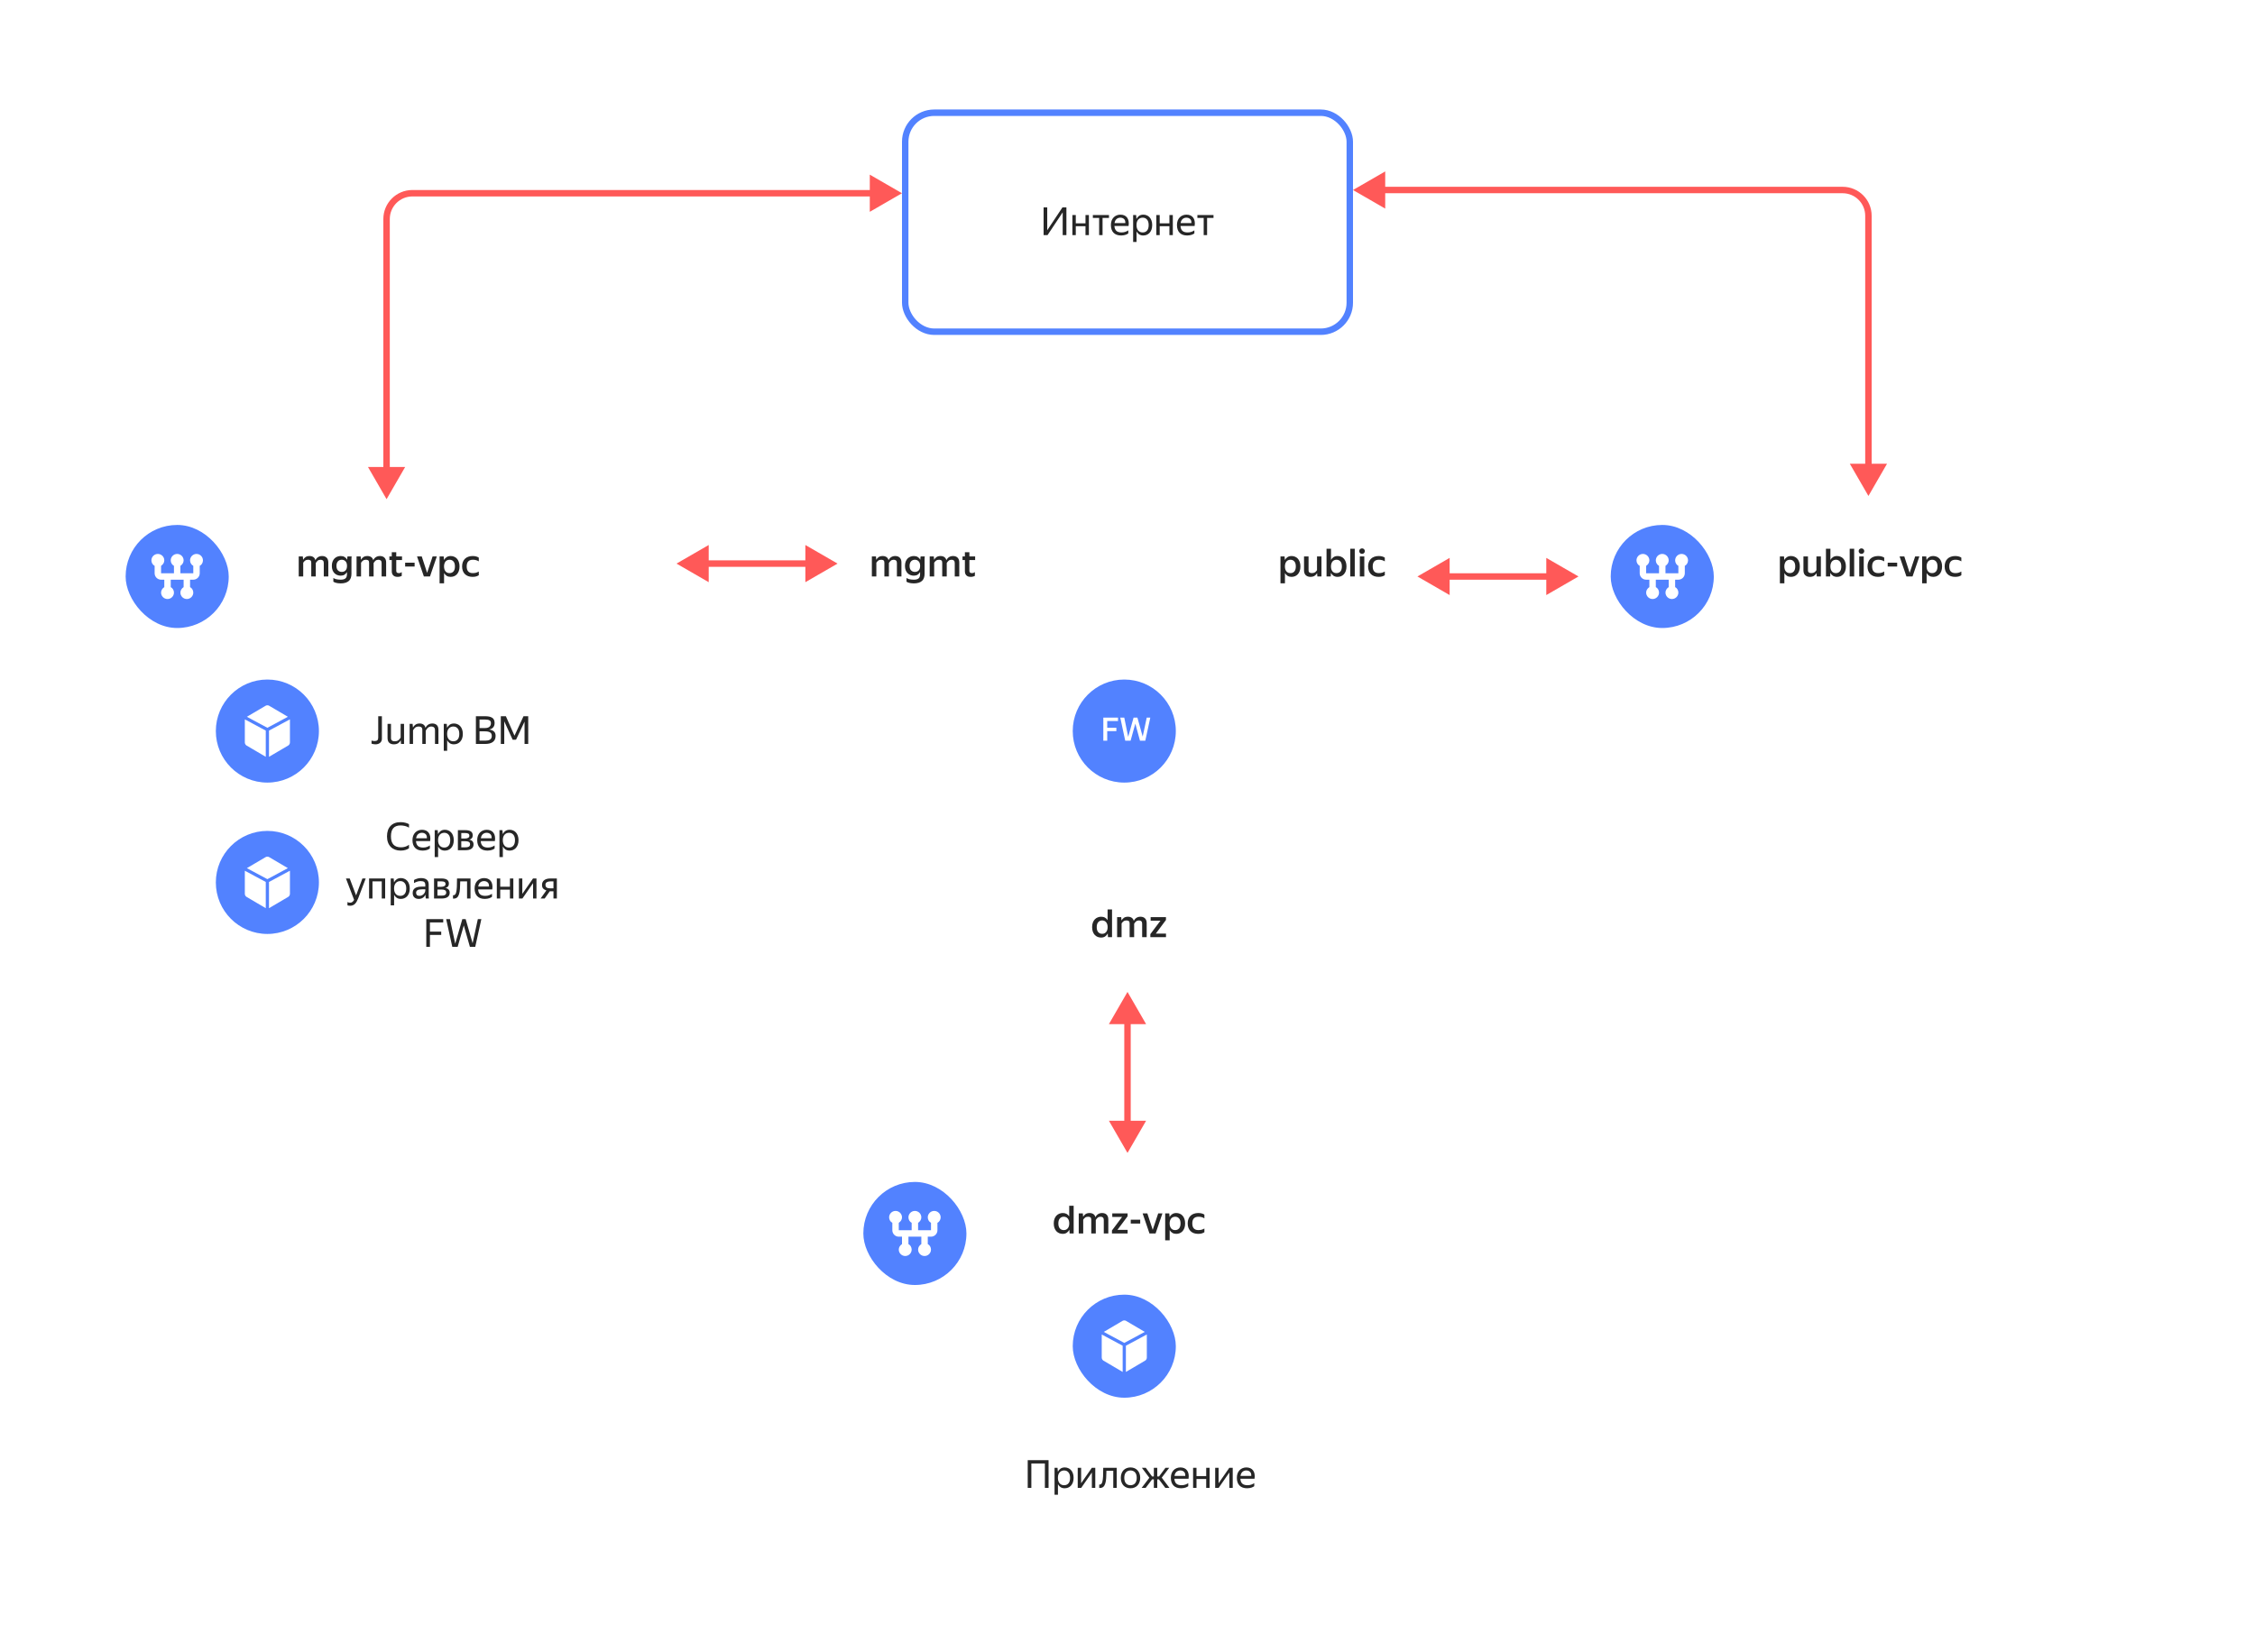 <svg width="700" height="513" viewBox="0 0 700 513" fill="none" xmlns="http://www.w3.org/2000/svg">
<g filter="url(#filter0_d_1_8)">
<rect x="30" y="154" width="180" height="154" rx="10" fill="white"/>
</g>
<path d="M94.125 179H92.733V172.772H94.005L94.101 173.792H94.125C94.293 173.464 94.537 173.192 94.857 172.976C95.185 172.76 95.601 172.652 96.105 172.652C96.561 172.652 96.949 172.76 97.269 172.976C97.589 173.192 97.805 173.52 97.917 173.96C98.093 173.56 98.357 173.244 98.709 173.012C99.061 172.772 99.489 172.652 99.993 172.652C100.273 172.652 100.529 172.692 100.761 172.772C101.001 172.852 101.205 172.976 101.373 173.144C101.541 173.304 101.673 173.508 101.769 173.756C101.865 174.004 101.913 174.296 101.913 174.632V179H100.509V174.824C100.509 174.464 100.421 174.204 100.245 174.044C100.069 173.884 99.829 173.804 99.525 173.804C99.157 173.804 98.853 173.904 98.613 174.104C98.381 174.304 98.185 174.544 98.025 174.824V179H96.621V174.728C96.621 174.368 96.533 174.124 96.357 173.996C96.181 173.868 95.945 173.804 95.649 173.804C95.265 173.804 94.957 173.892 94.725 174.068C94.493 174.236 94.293 174.456 94.125 174.728V179ZM109.097 178.196C109.097 178.652 109.033 179.06 108.905 179.42C108.785 179.788 108.589 180.1 108.317 180.356C108.045 180.612 107.693 180.808 107.261 180.944C106.837 181.08 106.321 181.148 105.713 181.148C105.393 181.148 105.113 181.128 104.873 181.088C104.633 181.056 104.425 181.012 104.249 180.956C104.073 180.908 103.921 180.852 103.793 180.788C103.673 180.732 103.569 180.676 103.481 180.62V179.468C103.601 179.54 103.729 179.608 103.865 179.672C104.009 179.736 104.169 179.792 104.345 179.84C104.529 179.888 104.733 179.924 104.957 179.948C105.181 179.98 105.437 179.996 105.725 179.996C106.413 179.996 106.913 179.868 107.225 179.612C107.545 179.356 107.705 178.9 107.705 178.244V177.62C107.513 177.964 107.257 178.24 106.937 178.448C106.617 178.648 106.221 178.748 105.749 178.748C105.389 178.748 105.041 178.684 104.705 178.556C104.377 178.428 104.085 178.24 103.829 177.992C103.581 177.736 103.381 177.42 103.229 177.044C103.085 176.66 103.013 176.216 103.013 175.712C103.013 175.2 103.085 174.756 103.229 174.38C103.381 173.996 103.581 173.676 103.829 173.42C104.085 173.164 104.381 172.972 104.717 172.844C105.053 172.716 105.405 172.652 105.773 172.652C106.253 172.652 106.657 172.756 106.985 172.964C107.313 173.164 107.577 173.444 107.777 173.804V173.768C107.777 173.624 107.785 173.452 107.801 173.252C107.825 173.044 107.849 172.884 107.873 172.772H109.157C109.141 172.884 109.125 173.044 109.109 173.252C109.101 173.46 109.097 173.632 109.097 173.768V178.196ZM106.097 177.584C106.569 177.584 106.957 177.432 107.261 177.128C107.565 176.816 107.717 176.344 107.717 175.712C107.717 175.072 107.561 174.596 107.249 174.284C106.945 173.964 106.557 173.804 106.085 173.804C105.853 173.804 105.637 173.844 105.437 173.924C105.237 174.004 105.061 174.124 104.909 174.284C104.765 174.444 104.649 174.644 104.561 174.884C104.481 175.116 104.441 175.392 104.441 175.712C104.441 176.336 104.597 176.804 104.909 177.116C105.221 177.428 105.617 177.584 106.097 177.584ZM112.078 179H110.686V172.772H111.958L112.054 173.792H112.078C112.246 173.464 112.49 173.192 112.81 172.976C113.138 172.76 113.554 172.652 114.058 172.652C114.514 172.652 114.902 172.76 115.222 172.976C115.542 173.192 115.758 173.52 115.87 173.96C116.046 173.56 116.31 173.244 116.662 173.012C117.014 172.772 117.442 172.652 117.946 172.652C118.226 172.652 118.482 172.692 118.714 172.772C118.954 172.852 119.158 172.976 119.326 173.144C119.494 173.304 119.626 173.508 119.722 173.756C119.818 174.004 119.866 174.296 119.866 174.632V179H118.462V174.824C118.462 174.464 118.374 174.204 118.198 174.044C118.022 173.884 117.782 173.804 117.478 173.804C117.11 173.804 116.806 173.904 116.566 174.104C116.334 174.304 116.138 174.544 115.978 174.824V179H114.574V174.728C114.574 174.368 114.486 174.124 114.31 173.996C114.134 173.868 113.898 173.804 113.602 173.804C113.218 173.804 112.91 173.892 112.678 174.068C112.446 174.236 112.246 174.456 112.078 174.728V179ZM124.71 178.808C124.566 178.896 124.386 178.968 124.17 179.024C123.954 179.088 123.706 179.12 123.426 179.12C123.09 179.12 122.806 179.076 122.574 178.988C122.35 178.892 122.166 178.764 122.022 178.604C121.878 178.444 121.774 178.26 121.71 178.052C121.646 177.836 121.614 177.608 121.614 177.368V173.9H120.87V172.772H121.614V171.464H123.006V172.772H124.794V173.9H123.006V177.212C123.006 177.468 123.066 177.656 123.186 177.776C123.314 177.896 123.522 177.956 123.81 177.956C124.002 177.956 124.17 177.928 124.314 177.872C124.458 177.816 124.59 177.74 124.71 177.644V178.808ZM125.765 174.728H128.705V175.916H125.765V174.728ZM133.475 179H131.579L129.455 172.772H130.919L132.587 177.872L134.291 172.772H135.599L133.475 179ZM139.888 179.12C139.416 179.12 139.008 179.016 138.664 178.808C138.328 178.592 138.056 178.304 137.848 177.944V181.124H136.456V172.772H137.728L137.824 173.876C138.032 173.5 138.308 173.204 138.652 172.988C138.996 172.764 139.416 172.652 139.912 172.652C140.28 172.652 140.628 172.72 140.956 172.856C141.292 172.984 141.584 173.184 141.832 173.456C142.08 173.72 142.276 174.056 142.42 174.464C142.572 174.864 142.648 175.336 142.648 175.88C142.648 176.432 142.572 176.912 142.42 177.32C142.276 177.72 142.076 178.056 141.82 178.328C141.572 178.592 141.28 178.792 140.944 178.928C140.608 179.056 140.256 179.12 139.888 179.12ZM139.552 177.956C140.048 177.956 140.448 177.788 140.752 177.452C141.064 177.108 141.22 176.584 141.22 175.88C141.22 175.184 141.064 174.664 140.752 174.32C140.448 173.976 140.052 173.804 139.564 173.804C139.316 173.804 139.088 173.848 138.88 173.936C138.672 174.016 138.488 174.144 138.328 174.32C138.176 174.496 138.056 174.716 137.968 174.98C137.88 175.236 137.836 175.536 137.836 175.88C137.836 176.232 137.88 176.54 137.968 176.804C138.056 177.06 138.176 177.276 138.328 177.452C138.48 177.62 138.66 177.748 138.868 177.836C139.084 177.916 139.312 177.956 139.552 177.956ZM146.695 179.12C146.191 179.12 145.739 179.048 145.339 178.904C144.939 178.752 144.599 178.54 144.319 178.268C144.039 177.988 143.823 177.648 143.671 177.248C143.519 176.848 143.443 176.392 143.443 175.88C143.443 175.376 143.519 174.924 143.671 174.524C143.823 174.124 144.039 173.788 144.319 173.516C144.599 173.236 144.943 173.024 145.351 172.88C145.759 172.728 146.215 172.652 146.719 172.652C147.151 172.652 147.527 172.7 147.847 172.796C148.175 172.892 148.435 173.012 148.627 173.156V174.308C148.379 174.148 148.107 174.024 147.811 173.936C147.523 173.848 147.187 173.804 146.803 173.804C145.515 173.804 144.871 174.496 144.871 175.88C144.871 177.264 145.503 177.956 146.767 177.956C147.175 177.956 147.523 177.912 147.811 177.824C148.107 177.728 148.379 177.608 148.627 177.464V178.616C148.419 178.752 148.159 178.872 147.847 178.976C147.535 179.072 147.151 179.12 146.695 179.12Z" fill="black" fill-opacity="0.85"/>
<g clip-path="url(#clip0_1_8)">
<path fill-rule="evenodd" clip-rule="evenodd" d="M83 211C91.831 211 99 218.169 99 227C99 235.831 91.831 243 83 243C74.169 243 67 235.831 67 227C67 218.169 74.169 211 83 211Z" fill="#5282FF"/>
<path fill-rule="evenodd" clip-rule="evenodd" d="M82.48 234.988L76.521 231.481C76.235 231.312 76 230.903 76 230.567V223.547C76 223.49 76.005 223.434 76.017 223.375L82.5 226.856L82.499 234.999C82.493 234.995 82.486 234.991 82.48 234.987V234.988ZM83.5 235V226.856L89.981 223.375C89.993 223.432 89.999 223.489 90 223.547V230.567C90 230.903 89.767 231.314 89.48 231.482L83.52 234.987L83.5 235ZM82.999 225.985L76.635 222.567L82.48 219.126C82.768 218.958 83.235 218.958 83.521 219.126L89.364 222.566L82.999 225.985Z" fill="white"/>
</g>
<path d="M118.549 222.396V229.404C118.549 229.62 118.509 229.832 118.429 230.04C118.349 230.248 118.225 230.432 118.057 230.592C117.897 230.752 117.689 230.88 117.433 230.976C117.185 231.072 116.889 231.12 116.545 231.12C116.337 231.12 116.125 231.1 115.909 231.06C115.701 231.028 115.509 230.98 115.333 230.916V229.944C115.637 230.048 115.953 230.1 116.281 230.1C116.673 230.1 116.957 230.02 117.133 229.86C117.317 229.692 117.409 229.428 117.409 229.068V222.396H118.549ZM124.37 229.884C124.202 230.236 123.942 230.532 123.59 230.772C123.246 231.004 122.794 231.12 122.234 231.12C121.658 231.12 121.19 230.96 120.83 230.64C120.478 230.312 120.302 229.808 120.302 229.128V224.772H121.37V229.128C121.37 229.336 121.398 229.508 121.454 229.644C121.518 229.772 121.602 229.876 121.706 229.956C121.81 230.036 121.93 230.092 122.066 230.124C122.21 230.156 122.366 230.172 122.534 230.172C122.998 230.172 123.37 230.068 123.65 229.86C123.93 229.652 124.17 229.368 124.37 229.008V224.772H125.426V231H124.49L124.394 229.884H124.37ZM128.215 231H127.159V224.772H128.083L128.191 225.888H128.215C128.383 225.536 128.635 225.244 128.971 225.012C129.307 224.772 129.747 224.652 130.291 224.652C130.771 224.652 131.163 224.768 131.467 225C131.779 225.224 131.987 225.564 132.091 226.02C132.267 225.596 132.535 225.264 132.895 225.024C133.263 224.776 133.707 224.652 134.227 224.652C134.803 224.652 135.259 224.816 135.595 225.144C135.931 225.464 136.099 225.96 136.099 226.632V231H135.031V226.764C135.031 226.356 134.931 226.06 134.731 225.876C134.531 225.684 134.259 225.588 133.915 225.588C133.683 225.588 133.479 225.624 133.303 225.696C133.127 225.76 132.971 225.852 132.835 225.972C132.699 226.092 132.575 226.232 132.463 226.392C132.351 226.552 132.247 226.72 132.151 226.896V231H131.095V226.644C131.095 226.244 130.995 225.968 130.795 225.816C130.595 225.664 130.323 225.588 129.979 225.588C129.755 225.588 129.555 225.616 129.379 225.672C129.203 225.728 129.043 225.808 128.899 225.912C128.763 226.016 128.639 226.144 128.527 226.296C128.415 226.44 128.311 226.6 128.215 226.776V231ZM140.885 231.12C140.405 231.12 139.989 231.008 139.637 230.784C139.293 230.56 139.017 230.252 138.809 229.86V233.124H137.753V224.772H138.677L138.785 225.984C138.993 225.576 139.273 225.252 139.625 225.012C139.977 224.772 140.413 224.652 140.933 224.652C141.293 224.652 141.637 224.72 141.965 224.856C142.301 224.984 142.593 225.184 142.841 225.456C143.097 225.72 143.297 226.056 143.441 226.464C143.593 226.864 143.669 227.336 143.669 227.88C143.669 228.432 143.593 228.912 143.441 229.32C143.289 229.72 143.085 230.056 142.829 230.328C142.573 230.592 142.277 230.792 141.941 230.928C141.605 231.056 141.253 231.12 140.885 231.12ZM140.729 230.172C141.281 230.172 141.725 229.984 142.061 229.608C142.405 229.224 142.577 228.648 142.577 227.88C142.577 227.128 142.405 226.56 142.061 226.176C141.725 225.784 141.281 225.588 140.729 225.588C140.457 225.588 140.201 225.636 139.961 225.732C139.729 225.828 139.525 225.972 139.349 226.164C139.181 226.348 139.045 226.584 138.941 226.872C138.845 227.16 138.797 227.496 138.797 227.88C138.797 228.264 138.845 228.6 138.941 228.888C139.045 229.176 139.181 229.416 139.349 229.608C139.525 229.8 139.729 229.944 139.961 230.04C140.201 230.128 140.457 230.172 140.729 230.172ZM147.729 222.396H150.645C151.589 222.396 152.305 222.556 152.793 222.876C153.289 223.196 153.537 223.736 153.537 224.496C153.537 224.808 153.493 225.08 153.405 225.312C153.325 225.536 153.209 225.732 153.057 225.9C152.913 226.06 152.733 226.192 152.517 226.296C152.309 226.4 152.077 226.48 151.821 226.536C152.493 226.616 152.997 226.812 153.333 227.124C153.677 227.428 153.849 227.892 153.849 228.516C153.849 228.964 153.765 229.348 153.597 229.668C153.437 229.98 153.213 230.236 152.925 230.436C152.637 230.628 152.297 230.772 151.905 230.868C151.513 230.956 151.085 231 150.621 231H147.729V222.396ZM148.857 223.428V226.068H150.561C150.833 226.068 151.081 226.04 151.305 225.984C151.529 225.92 151.721 225.828 151.881 225.708C152.041 225.58 152.165 225.424 152.253 225.24C152.349 225.048 152.397 224.82 152.397 224.556C152.397 224.116 152.245 223.82 151.941 223.668C151.637 223.508 151.205 223.428 150.645 223.428H148.857ZM148.857 227.088V229.98H150.621C150.925 229.98 151.201 229.956 151.449 229.908C151.697 229.86 151.909 229.78 152.085 229.668C152.269 229.556 152.409 229.408 152.505 229.224C152.609 229.04 152.661 228.812 152.661 228.54C152.661 227.996 152.485 227.62 152.133 227.412C151.789 227.196 151.241 227.088 150.489 227.088H148.857ZM159.711 228.432L162.507 222.396H163.971V231H162.831V224.076L160.191 229.68L159.627 229.692H159.123L159.135 229.68L156.531 223.98V231H155.463V222.396H157.035L159.711 228.432Z" fill="black" fill-opacity="0.85"/>
<path d="M124.369 264.12C123.729 264.12 123.149 264.02 122.629 263.82C122.109 263.62 121.661 263.332 121.285 262.956C120.917 262.572 120.633 262.108 120.433 261.564C120.233 261.012 120.133 260.392 120.133 259.704C120.133 259.008 120.225 258.388 120.409 257.844C120.593 257.3 120.865 256.84 121.225 256.464C121.585 256.08 122.025 255.788 122.545 255.588C123.073 255.388 123.673 255.288 124.345 255.288C124.929 255.288 125.441 255.352 125.881 255.48C126.321 255.6 126.681 255.744 126.961 255.912V256.992C126.601 256.76 126.185 256.588 125.713 256.476C125.249 256.364 124.789 256.308 124.333 256.308C123.317 256.308 122.565 256.592 122.077 257.16C121.597 257.72 121.357 258.568 121.357 259.704C121.357 260.848 121.617 261.7 122.137 262.26C122.665 262.82 123.441 263.1 124.465 263.1C124.905 263.1 125.333 263.04 125.749 262.92C126.173 262.8 126.577 262.596 126.961 262.308V263.388C126.729 263.572 126.389 263.74 125.941 263.892C125.501 264.044 124.977 264.12 124.369 264.12ZM133.441 263.472C133.353 263.536 133.245 263.604 133.117 263.676C132.989 263.748 132.833 263.82 132.649 263.892C132.465 263.956 132.257 264.008 132.025 264.048C131.793 264.096 131.533 264.12 131.245 264.12C130.197 264.12 129.401 263.836 128.857 263.268C128.313 262.7 128.041 261.904 128.041 260.88C128.041 260.376 128.113 259.924 128.257 259.524C128.409 259.124 128.617 258.788 128.881 258.516C129.145 258.236 129.457 258.024 129.817 257.88C130.177 257.728 130.569 257.652 130.993 257.652C131.441 257.652 131.841 257.728 132.193 257.88C132.545 258.032 132.833 258.256 133.057 258.552C133.289 258.848 133.445 259.216 133.525 259.656C133.613 260.088 133.613 260.592 133.525 261.168H129.133C129.173 261.84 129.373 262.344 129.733 262.68C130.093 263.008 130.629 263.172 131.341 263.172C131.821 263.172 132.233 263.104 132.577 262.968C132.921 262.832 133.209 262.684 133.441 262.524V263.472ZM130.969 258.588C130.513 258.588 130.121 258.728 129.793 259.008C129.465 259.288 129.257 259.712 129.169 260.28H132.517C132.549 259.704 132.417 259.28 132.121 259.008C131.825 258.728 131.441 258.588 130.969 258.588ZM138.074 264.12C137.594 264.12 137.178 264.008 136.826 263.784C136.482 263.56 136.206 263.252 135.998 262.86V266.124H134.942V257.772H135.866L135.974 258.984C136.182 258.576 136.462 258.252 136.814 258.012C137.166 257.772 137.602 257.652 138.122 257.652C138.482 257.652 138.826 257.72 139.154 257.856C139.49 257.984 139.782 258.184 140.03 258.456C140.286 258.72 140.486 259.056 140.63 259.464C140.782 259.864 140.858 260.336 140.858 260.88C140.858 261.432 140.782 261.912 140.63 262.32C140.478 262.72 140.274 263.056 140.018 263.328C139.762 263.592 139.466 263.792 139.13 263.928C138.794 264.056 138.442 264.12 138.074 264.12ZM137.918 263.172C138.47 263.172 138.914 262.984 139.25 262.608C139.594 262.224 139.766 261.648 139.766 260.88C139.766 260.128 139.594 259.56 139.25 259.176C138.914 258.784 138.47 258.588 137.918 258.588C137.646 258.588 137.39 258.636 137.15 258.732C136.918 258.828 136.714 258.972 136.538 259.164C136.37 259.348 136.234 259.584 136.13 259.872C136.034 260.16 135.986 260.496 135.986 260.88C135.986 261.264 136.034 261.6 136.13 261.888C136.234 262.176 136.37 262.416 136.538 262.608C136.714 262.8 136.918 262.944 137.15 263.04C137.39 263.128 137.646 263.172 137.918 263.172ZM142.137 257.772H144.465C145.217 257.772 145.785 257.904 146.169 258.168C146.553 258.424 146.745 258.828 146.745 259.38C146.745 259.748 146.649 260.044 146.457 260.268C146.273 260.484 146.009 260.64 145.665 260.736C146.553 260.88 146.997 261.372 146.997 262.212C146.997 262.532 146.933 262.808 146.805 263.04C146.677 263.264 146.501 263.448 146.277 263.592C146.053 263.736 145.781 263.84 145.461 263.904C145.149 263.968 144.809 264 144.441 264H142.137V257.772ZM143.193 258.672V260.364H144.369C144.769 260.364 145.089 260.292 145.329 260.148C145.577 260.004 145.701 259.796 145.701 259.524C145.701 259.196 145.593 258.972 145.377 258.852C145.161 258.732 144.853 258.672 144.453 258.672H143.193ZM143.193 261.204V263.1H144.429C144.653 263.1 144.853 263.088 145.029 263.064C145.213 263.032 145.369 262.98 145.497 262.908C145.633 262.836 145.737 262.74 145.809 262.62C145.881 262.5 145.917 262.352 145.917 262.176C145.917 261.816 145.793 261.564 145.545 261.42C145.297 261.276 144.925 261.204 144.429 261.204H143.193ZM153.539 263.472C153.451 263.536 153.343 263.604 153.215 263.676C153.087 263.748 152.931 263.82 152.747 263.892C152.563 263.956 152.355 264.008 152.123 264.048C151.891 264.096 151.631 264.12 151.343 264.12C150.295 264.12 149.499 263.836 148.955 263.268C148.411 262.7 148.139 261.904 148.139 260.88C148.139 260.376 148.211 259.924 148.355 259.524C148.507 259.124 148.715 258.788 148.979 258.516C149.243 258.236 149.555 258.024 149.915 257.88C150.275 257.728 150.667 257.652 151.091 257.652C151.539 257.652 151.939 257.728 152.291 257.88C152.643 258.032 152.931 258.256 153.155 258.552C153.387 258.848 153.543 259.216 153.623 259.656C153.711 260.088 153.711 260.592 153.623 261.168H149.231C149.271 261.84 149.471 262.344 149.831 262.68C150.191 263.008 150.727 263.172 151.439 263.172C151.919 263.172 152.331 263.104 152.675 262.968C153.019 262.832 153.307 262.684 153.539 262.524V263.472ZM151.067 258.588C150.611 258.588 150.219 258.728 149.891 259.008C149.563 259.288 149.355 259.712 149.267 260.28H152.615C152.647 259.704 152.515 259.28 152.219 259.008C151.923 258.728 151.539 258.588 151.067 258.588ZM158.172 264.12C157.692 264.12 157.276 264.008 156.924 263.784C156.58 263.56 156.304 263.252 156.096 262.86V266.124H155.04V257.772H155.964L156.072 258.984C156.28 258.576 156.56 258.252 156.912 258.012C157.264 257.772 157.7 257.652 158.22 257.652C158.58 257.652 158.924 257.72 159.252 257.856C159.588 257.984 159.88 258.184 160.128 258.456C160.384 258.72 160.584 259.056 160.728 259.464C160.88 259.864 160.956 260.336 160.956 260.88C160.956 261.432 160.88 261.912 160.728 262.32C160.576 262.72 160.372 263.056 160.116 263.328C159.86 263.592 159.564 263.792 159.228 263.928C158.892 264.056 158.54 264.12 158.172 264.12ZM158.016 263.172C158.568 263.172 159.012 262.984 159.348 262.608C159.692 262.224 159.864 261.648 159.864 260.88C159.864 260.128 159.692 259.56 159.348 259.176C159.012 258.784 158.568 258.588 158.016 258.588C157.744 258.588 157.488 258.636 157.248 258.732C157.016 258.828 156.812 258.972 156.636 259.164C156.468 259.348 156.332 259.584 156.228 259.872C156.132 260.16 156.084 260.496 156.084 260.88C156.084 261.264 156.132 261.6 156.228 261.888C156.332 262.176 156.468 262.416 156.636 262.608C156.812 262.8 157.016 262.944 157.248 263.04C157.488 263.128 157.744 263.172 158.016 263.172ZM111.195 278.928C111.051 279.304 110.899 279.632 110.739 279.912C110.579 280.2 110.399 280.444 110.199 280.644C109.999 280.844 109.775 280.992 109.527 281.088C109.279 281.192 108.995 281.244 108.675 281.244C108.515 281.244 108.367 281.232 108.231 281.208C108.095 281.192 107.971 281.16 107.859 281.112V280.092C107.947 280.156 108.059 280.204 108.195 280.236C108.331 280.276 108.479 280.296 108.639 280.296C108.935 280.296 109.179 280.224 109.371 280.08C109.563 279.944 109.747 279.724 109.923 279.42L107.391 272.772H108.555L110.535 278.028L112.503 272.772H113.523L111.195 278.928ZM114.569 272.772H119.561V279H118.505V273.672H115.625V279H114.569V272.772ZM124.416 279.12C123.936 279.12 123.52 279.008 123.168 278.784C122.824 278.56 122.548 278.252 122.34 277.86V281.124H121.284V272.772H122.208L122.316 273.984C122.524 273.576 122.804 273.252 123.156 273.012C123.508 272.772 123.944 272.652 124.464 272.652C124.824 272.652 125.168 272.72 125.496 272.856C125.832 272.984 126.124 273.184 126.372 273.456C126.628 273.72 126.828 274.056 126.972 274.464C127.124 274.864 127.2 275.336 127.2 275.88C127.2 276.432 127.124 276.912 126.972 277.32C126.82 277.72 126.616 278.056 126.36 278.328C126.104 278.592 125.808 278.792 125.472 278.928C125.136 279.056 124.784 279.12 124.416 279.12ZM124.26 278.172C124.812 278.172 125.256 277.984 125.592 277.608C125.936 277.224 126.108 276.648 126.108 275.88C126.108 275.128 125.936 274.56 125.592 274.176C125.256 273.784 124.812 273.588 124.26 273.588C123.988 273.588 123.732 273.636 123.492 273.732C123.26 273.828 123.056 273.972 122.88 274.164C122.712 274.348 122.576 274.584 122.472 274.872C122.376 275.16 122.328 275.496 122.328 275.88C122.328 276.264 122.376 276.6 122.472 276.888C122.576 277.176 122.712 277.416 122.88 277.608C123.056 277.8 123.26 277.944 123.492 278.04C123.732 278.128 123.988 278.172 124.26 278.172ZM132.069 277.812C131.997 277.956 131.905 278.108 131.793 278.268C131.681 278.42 131.541 278.56 131.373 278.688C131.205 278.816 131.005 278.92 130.773 279C130.549 279.08 130.285 279.12 129.981 279.12C129.421 279.12 128.969 278.964 128.625 278.652C128.281 278.332 128.109 277.876 128.109 277.284C128.109 276.604 128.345 276.104 128.817 275.784C129.297 275.464 129.977 275.304 130.857 275.304H132.021V274.788C132.021 274.356 131.909 274.048 131.685 273.864C131.461 273.68 131.077 273.588 130.533 273.588C130.149 273.588 129.785 273.652 129.441 273.78C129.097 273.9 128.789 274.04 128.517 274.2V273.252C128.741 273.116 129.041 272.984 129.417 272.856C129.801 272.72 130.221 272.652 130.677 272.652C131.461 272.652 132.057 272.816 132.465 273.144C132.873 273.464 133.077 273.964 133.077 274.644V277.992C133.077 278.064 133.077 278.148 133.077 278.244C133.085 278.332 133.089 278.424 133.089 278.52C133.097 278.616 133.105 278.708 133.113 278.796C133.121 278.876 133.129 278.944 133.137 279H132.177C132.153 278.888 132.129 278.732 132.105 278.532C132.089 278.324 132.081 278.144 132.081 277.992L132.069 277.812ZM130.209 278.172C130.537 278.172 130.817 278.104 131.049 277.968C131.281 277.832 131.469 277.676 131.613 277.5C131.757 277.316 131.861 277.14 131.925 276.972C131.989 276.796 132.021 276.672 132.021 276.6V276.144H130.965C130.333 276.144 129.873 276.236 129.585 276.42C129.305 276.596 129.165 276.864 129.165 277.224C129.165 277.504 129.249 277.732 129.417 277.908C129.585 278.084 129.849 278.172 130.209 278.172ZM134.737 272.772H137.065C137.817 272.772 138.385 272.904 138.769 273.168C139.153 273.424 139.345 273.828 139.345 274.38C139.345 274.748 139.249 275.044 139.057 275.268C138.873 275.484 138.609 275.64 138.265 275.736C139.153 275.88 139.597 276.372 139.597 277.212C139.597 277.532 139.533 277.808 139.405 278.04C139.277 278.264 139.101 278.448 138.877 278.592C138.653 278.736 138.381 278.84 138.061 278.904C137.749 278.968 137.409 279 137.041 279H134.737V272.772ZM135.793 273.672V275.364H136.969C137.369 275.364 137.689 275.292 137.929 275.148C138.177 275.004 138.301 274.796 138.301 274.524C138.301 274.196 138.193 273.972 137.977 273.852C137.761 273.732 137.453 273.672 137.053 273.672H135.793ZM135.793 276.204V278.1H137.029C137.253 278.1 137.453 278.088 137.629 278.064C137.813 278.032 137.969 277.98 138.097 277.908C138.233 277.836 138.337 277.74 138.409 277.62C138.481 277.5 138.517 277.352 138.517 277.176C138.517 276.816 138.393 276.564 138.145 276.42C137.897 276.276 137.525 276.204 137.029 276.204H135.793ZM141.604 277.068C141.716 276.66 141.788 276.108 141.82 275.412C141.852 274.716 141.868 273.836 141.868 272.772H146.056V279H144.988V273.672H142.864C142.856 274.528 142.828 275.288 142.78 275.952C142.74 276.616 142.648 277.176 142.504 277.632C142.368 278.088 142.164 278.436 141.892 278.676C141.628 278.908 141.272 279.024 140.824 279.024C140.792 279.024 140.76 279.024 140.728 279.024C140.696 279.024 140.66 279.02 140.62 279.012V277.968C140.66 277.976 140.712 277.98 140.776 277.98C141.184 277.98 141.46 277.676 141.604 277.068ZM152.724 278.472C152.636 278.536 152.528 278.604 152.4 278.676C152.272 278.748 152.116 278.82 151.932 278.892C151.748 278.956 151.54 279.008 151.308 279.048C151.076 279.096 150.816 279.12 150.528 279.12C149.48 279.12 148.684 278.836 148.14 278.268C147.596 277.7 147.324 276.904 147.324 275.88C147.324 275.376 147.396 274.924 147.54 274.524C147.692 274.124 147.9 273.788 148.164 273.516C148.428 273.236 148.74 273.024 149.1 272.88C149.46 272.728 149.852 272.652 150.276 272.652C150.724 272.652 151.124 272.728 151.476 272.88C151.828 273.032 152.116 273.256 152.34 273.552C152.572 273.848 152.728 274.216 152.808 274.656C152.896 275.088 152.896 275.592 152.808 276.168H148.416C148.456 276.84 148.656 277.344 149.016 277.68C149.376 278.008 149.912 278.172 150.624 278.172C151.104 278.172 151.516 278.104 151.86 277.968C152.204 277.832 152.492 277.684 152.724 277.524V278.472ZM150.252 273.588C149.796 273.588 149.404 273.728 149.076 274.008C148.748 274.288 148.54 274.712 148.452 275.28H151.8C151.832 274.704 151.7 274.28 151.404 274.008C151.108 273.728 150.724 273.588 150.252 273.588ZM158.293 276.24H155.281V279H154.225V272.772H155.281V275.34H158.293V272.772H159.349V279H158.293V276.24ZM162.137 277.56L165.461 272.772H166.529V279H165.473V274.224L162.161 279H161.081V272.772H162.137V277.56ZM168.253 274.788C168.253 274.436 168.317 274.136 168.445 273.888C168.573 273.632 168.753 273.424 168.985 273.264C169.217 273.096 169.493 272.972 169.813 272.892C170.133 272.812 170.481 272.772 170.857 272.772H172.861V279H171.805V276.744H170.665L169.069 279H167.809L169.609 276.48C169.177 276.352 168.841 276.156 168.601 275.892C168.369 275.628 168.253 275.26 168.253 274.788ZM171.805 275.844V273.672H170.857C170.409 273.672 170.041 273.756 169.753 273.924C169.465 274.092 169.321 274.364 169.321 274.74C169.321 275.132 169.449 275.416 169.705 275.592C169.961 275.76 170.325 275.844 170.797 275.844H171.805ZM132.332 285.396H137.588V286.428H133.46V289.284H136.964V290.304H133.46V294H132.332V285.396ZM147.526 294H145.87L143.974 287.352L142.066 294H140.398L138.502 285.396H139.678L141.31 293.028L143.518 285.396H144.55L146.71 292.884L148.33 285.396H149.422L147.526 294Z" fill="black" fill-opacity="0.85"/>
<g clip-path="url(#clip1_1_8)">
<path fill-rule="evenodd" clip-rule="evenodd" d="M83 258C91.831 258 99 265.169 99 274C99 282.831 91.831 290 83 290C74.169 290 67 282.831 67 274C67 265.169 74.169 258 83 258Z" fill="#5282FF"/>
<path fill-rule="evenodd" clip-rule="evenodd" d="M82.48 281.988L76.521 278.481C76.235 278.312 76 277.903 76 277.567V270.547C76 270.49 76.005 270.434 76.017 270.375L82.5 273.856L82.499 281.999C82.493 281.995 82.486 281.991 82.48 281.987V281.988ZM83.5 282V273.856L89.981 270.375C89.993 270.432 89.999 270.489 90 270.547V277.567C90 277.903 89.767 278.314 89.48 278.482L83.52 281.987L83.5 282ZM82.999 272.985L76.635 269.567L82.48 266.126C82.768 265.958 83.235 265.958 83.521 266.126L89.364 269.566L82.999 272.985Z" fill="white"/>
</g>
<g filter="url(#filter1_d_1_8)">
<rect x="490" y="154" width="180" height="154" rx="10" fill="white"/>
</g>
<path d="M555.948 179.12C555.476 179.12 555.068 179.016 554.724 178.808C554.388 178.592 554.116 178.304 553.908 177.944V181.124H552.516V172.772H553.788L553.884 173.876C554.092 173.5 554.368 173.204 554.712 172.988C555.056 172.764 555.476 172.652 555.972 172.652C556.34 172.652 556.688 172.72 557.016 172.856C557.352 172.984 557.644 173.184 557.892 173.456C558.14 173.72 558.336 174.056 558.48 174.464C558.632 174.864 558.708 175.336 558.708 175.88C558.708 176.432 558.632 176.912 558.48 177.32C558.336 177.72 558.136 178.056 557.88 178.328C557.632 178.592 557.34 178.792 557.004 178.928C556.668 179.056 556.316 179.12 555.948 179.12ZM555.612 177.956C556.108 177.956 556.508 177.788 556.812 177.452C557.124 177.108 557.28 176.584 557.28 175.88C557.28 175.184 557.124 174.664 556.812 174.32C556.508 173.976 556.112 173.804 555.624 173.804C555.376 173.804 555.148 173.848 554.94 173.936C554.732 174.016 554.548 174.144 554.388 174.32C554.236 174.496 554.116 174.716 554.028 174.98C553.94 175.236 553.896 175.536 553.896 175.88C553.896 176.232 553.94 176.54 554.028 176.804C554.116 177.06 554.236 177.276 554.388 177.452C554.54 177.62 554.72 177.748 554.928 177.836C555.144 177.916 555.372 177.956 555.612 177.956ZM563.859 177.98C563.691 178.3 563.439 178.572 563.103 178.796C562.775 179.012 562.343 179.12 561.807 179.12C561.223 179.12 560.747 178.952 560.379 178.616C560.011 178.28 559.827 177.768 559.827 177.08V172.772H561.231V177.044C561.231 177.404 561.331 177.648 561.531 177.776C561.731 177.896 561.975 177.956 562.263 177.956C562.655 177.956 562.975 177.876 563.223 177.716C563.471 177.548 563.683 177.324 563.859 177.044V172.772H565.239V179H563.967L563.883 177.98H563.859ZM573.005 175.88C573.005 176.432 572.929 176.912 572.777 177.32C572.633 177.72 572.433 178.056 572.177 178.328C571.929 178.592 571.637 178.792 571.301 178.928C570.965 179.056 570.613 179.12 570.245 179.12C569.765 179.12 569.349 179.012 568.997 178.796C568.653 178.572 568.377 178.268 568.169 177.884L568.133 179H566.813V170.396H568.205L568.193 173.864C568.401 173.488 568.677 173.192 569.021 172.976C569.365 172.76 569.781 172.652 570.269 172.652C570.637 172.652 570.985 172.72 571.313 172.856C571.649 172.984 571.941 173.184 572.189 173.456C572.437 173.72 572.633 174.056 572.777 174.464C572.929 174.864 573.005 175.336 573.005 175.88ZM569.909 177.956C570.405 177.956 570.805 177.788 571.109 177.452C571.421 177.108 571.577 176.584 571.577 175.88C571.577 175.184 571.421 174.664 571.109 174.32C570.805 173.976 570.409 173.804 569.921 173.804C569.673 173.804 569.445 173.848 569.237 173.936C569.029 174.016 568.845 174.144 568.685 174.32C568.533 174.496 568.413 174.716 568.325 174.98C568.237 175.236 568.193 175.536 568.193 175.88C568.193 176.232 568.237 176.54 568.325 176.804C568.413 177.06 568.533 177.276 568.685 177.452C568.837 177.62 569.017 177.748 569.225 177.836C569.441 177.916 569.669 177.956 569.909 177.956ZM575.576 170.396V179H574.184V170.396H575.576ZM577.845 171.98C577.589 171.98 577.377 171.896 577.209 171.728C577.049 171.56 576.969 171.36 576.969 171.128C576.969 170.896 577.049 170.696 577.209 170.528C577.377 170.36 577.589 170.276 577.845 170.276C578.093 170.276 578.297 170.36 578.457 170.528C578.625 170.696 578.709 170.896 578.709 171.128C578.709 171.36 578.625 171.56 578.457 171.728C578.297 171.896 578.093 171.98 577.845 171.98ZM578.541 172.772V179H577.149V172.772H578.541ZM582.97 179.12C582.466 179.12 582.014 179.048 581.614 178.904C581.214 178.752 580.874 178.54 580.594 178.268C580.314 177.988 580.098 177.648 579.946 177.248C579.794 176.848 579.718 176.392 579.718 175.88C579.718 175.376 579.794 174.924 579.946 174.524C580.098 174.124 580.314 173.788 580.594 173.516C580.874 173.236 581.218 173.024 581.626 172.88C582.034 172.728 582.49 172.652 582.994 172.652C583.426 172.652 583.802 172.7 584.122 172.796C584.45 172.892 584.71 173.012 584.902 173.156V174.308C584.654 174.148 584.382 174.024 584.086 173.936C583.798 173.848 583.462 173.804 583.078 173.804C581.79 173.804 581.146 174.496 581.146 175.88C581.146 177.264 581.778 177.956 583.042 177.956C583.45 177.956 583.798 177.912 584.086 177.824C584.382 177.728 584.654 177.608 584.902 177.464V178.616C584.694 178.752 584.434 178.872 584.122 178.976C583.81 179.072 583.426 179.12 582.97 179.12ZM585.982 174.728H588.922V175.916H585.982V174.728ZM593.692 179H591.796L589.672 172.772H591.136L592.804 177.872L594.508 172.772H595.816L593.692 179ZM600.105 179.12C599.633 179.12 599.225 179.016 598.881 178.808C598.545 178.592 598.273 178.304 598.065 177.944V181.124H596.673V172.772H597.945L598.041 173.876C598.249 173.5 598.525 173.204 598.869 172.988C599.213 172.764 599.633 172.652 600.129 172.652C600.497 172.652 600.845 172.72 601.173 172.856C601.509 172.984 601.801 173.184 602.049 173.456C602.297 173.72 602.493 174.056 602.637 174.464C602.789 174.864 602.865 175.336 602.865 175.88C602.865 176.432 602.789 176.912 602.637 177.32C602.493 177.72 602.293 178.056 602.037 178.328C601.789 178.592 601.497 178.792 601.161 178.928C600.825 179.056 600.473 179.12 600.105 179.12ZM599.769 177.956C600.265 177.956 600.665 177.788 600.969 177.452C601.281 177.108 601.437 176.584 601.437 175.88C601.437 175.184 601.281 174.664 600.969 174.32C600.665 173.976 600.269 173.804 599.781 173.804C599.533 173.804 599.305 173.848 599.097 173.936C598.889 174.016 598.705 174.144 598.545 174.32C598.393 174.496 598.273 174.716 598.185 174.98C598.097 175.236 598.053 175.536 598.053 175.88C598.053 176.232 598.097 176.54 598.185 176.804C598.273 177.06 598.393 177.276 598.545 177.452C598.697 177.62 598.877 177.748 599.085 177.836C599.301 177.916 599.529 177.956 599.769 177.956ZM606.912 179.12C606.408 179.12 605.956 179.048 605.556 178.904C605.156 178.752 604.816 178.54 604.536 178.268C604.256 177.988 604.04 177.648 603.888 177.248C603.736 176.848 603.66 176.392 603.66 175.88C603.66 175.376 603.736 174.924 603.888 174.524C604.04 174.124 604.256 173.788 604.536 173.516C604.816 173.236 605.16 173.024 605.568 172.88C605.976 172.728 606.432 172.652 606.936 172.652C607.368 172.652 607.744 172.7 608.064 172.796C608.392 172.892 608.652 173.012 608.844 173.156V174.308C608.596 174.148 608.324 174.024 608.028 173.936C607.74 173.848 607.404 173.804 607.02 173.804C605.732 173.804 605.088 174.496 605.088 175.88C605.088 177.264 605.72 177.956 606.984 177.956C607.392 177.956 607.74 177.912 608.028 177.824C608.324 177.728 608.596 177.608 608.844 177.464V178.616C608.636 178.752 608.376 178.872 608.064 178.976C607.752 179.072 607.368 179.12 606.912 179.12Z" fill="black" fill-opacity="0.85"/>
<g filter="url(#filter2_d_1_8)">
<rect x="260" y="154" width="180" height="154" rx="10" fill="white"/>
</g>
<path d="M400.919 179.12C400.447 179.12 400.039 179.016 399.695 178.808C399.359 178.592 399.087 178.304 398.879 177.944V181.124H397.487V172.772H398.759L398.855 173.876C399.063 173.5 399.339 173.204 399.683 172.988C400.027 172.764 400.447 172.652 400.943 172.652C401.311 172.652 401.659 172.72 401.987 172.856C402.323 172.984 402.615 173.184 402.863 173.456C403.111 173.72 403.307 174.056 403.451 174.464C403.603 174.864 403.679 175.336 403.679 175.88C403.679 176.432 403.603 176.912 403.451 177.32C403.307 177.72 403.107 178.056 402.851 178.328C402.603 178.592 402.311 178.792 401.975 178.928C401.639 179.056 401.287 179.12 400.919 179.12ZM400.583 177.956C401.079 177.956 401.479 177.788 401.783 177.452C402.095 177.108 402.251 176.584 402.251 175.88C402.251 175.184 402.095 174.664 401.783 174.32C401.479 173.976 401.083 173.804 400.595 173.804C400.347 173.804 400.119 173.848 399.911 173.936C399.703 174.016 399.519 174.144 399.359 174.32C399.207 174.496 399.087 174.716 398.999 174.98C398.911 175.236 398.867 175.536 398.867 175.88C398.867 176.232 398.911 176.54 398.999 176.804C399.087 177.06 399.207 177.276 399.359 177.452C399.511 177.62 399.691 177.748 399.899 177.836C400.115 177.916 400.343 177.956 400.583 177.956ZM408.83 177.98C408.662 178.3 408.41 178.572 408.074 178.796C407.746 179.012 407.314 179.12 406.778 179.12C406.194 179.12 405.718 178.952 405.35 178.616C404.982 178.28 404.798 177.768 404.798 177.08V172.772H406.202V177.044C406.202 177.404 406.302 177.648 406.502 177.776C406.702 177.896 406.946 177.956 407.234 177.956C407.626 177.956 407.946 177.876 408.194 177.716C408.442 177.548 408.654 177.324 408.83 177.044V172.772H410.21V179H408.938L408.854 177.98H408.83ZM417.976 175.88C417.976 176.432 417.9 176.912 417.748 177.32C417.604 177.72 417.404 178.056 417.148 178.328C416.9 178.592 416.608 178.792 416.272 178.928C415.936 179.056 415.584 179.12 415.216 179.12C414.736 179.12 414.32 179.012 413.968 178.796C413.624 178.572 413.348 178.268 413.14 177.884L413.104 179H411.784V170.396H413.176L413.164 173.864C413.372 173.488 413.648 173.192 413.992 172.976C414.336 172.76 414.752 172.652 415.24 172.652C415.608 172.652 415.956 172.72 416.284 172.856C416.62 172.984 416.912 173.184 417.16 173.456C417.408 173.72 417.604 174.056 417.748 174.464C417.9 174.864 417.976 175.336 417.976 175.88ZM414.88 177.956C415.376 177.956 415.776 177.788 416.08 177.452C416.392 177.108 416.548 176.584 416.548 175.88C416.548 175.184 416.392 174.664 416.08 174.32C415.776 173.976 415.38 173.804 414.892 173.804C414.644 173.804 414.416 173.848 414.208 173.936C414 174.016 413.816 174.144 413.656 174.32C413.504 174.496 413.384 174.716 413.296 174.98C413.208 175.236 413.164 175.536 413.164 175.88C413.164 176.232 413.208 176.54 413.296 176.804C413.384 177.06 413.504 177.276 413.656 177.452C413.808 177.62 413.988 177.748 414.196 177.836C414.412 177.916 414.64 177.956 414.88 177.956ZM420.547 170.396V179H419.155V170.396H420.547ZM422.816 171.98C422.56 171.98 422.348 171.896 422.18 171.728C422.02 171.56 421.94 171.36 421.94 171.128C421.94 170.896 422.02 170.696 422.18 170.528C422.348 170.36 422.56 170.276 422.816 170.276C423.064 170.276 423.268 170.36 423.428 170.528C423.596 170.696 423.68 170.896 423.68 171.128C423.68 171.36 423.596 171.56 423.428 171.728C423.268 171.896 423.064 171.98 422.816 171.98ZM423.512 172.772V179H422.12V172.772H423.512ZM427.941 179.12C427.437 179.12 426.985 179.048 426.585 178.904C426.185 178.752 425.845 178.54 425.565 178.268C425.285 177.988 425.069 177.648 424.917 177.248C424.765 176.848 424.689 176.392 424.689 175.88C424.689 175.376 424.765 174.924 424.917 174.524C425.069 174.124 425.285 173.788 425.565 173.516C425.845 173.236 426.189 173.024 426.597 172.88C427.005 172.728 427.461 172.652 427.965 172.652C428.397 172.652 428.773 172.7 429.093 172.796C429.421 172.892 429.681 173.012 429.873 173.156V174.308C429.625 174.148 429.353 174.024 429.057 173.936C428.769 173.848 428.433 173.804 428.049 173.804C426.761 173.804 426.117 174.496 426.117 175.88C426.117 177.264 426.749 177.956 428.013 177.956C428.421 177.956 428.769 177.912 429.057 177.824C429.353 177.728 429.625 177.608 429.873 177.464V178.616C429.665 178.752 429.405 178.872 429.093 178.976C428.781 179.072 428.397 179.12 427.941 179.12Z" fill="black" fill-opacity="0.85"/>
<path d="M272.037 179H270.645V172.772H271.917L272.013 173.792H272.037C272.205 173.464 272.449 173.192 272.769 172.976C273.097 172.76 273.513 172.652 274.017 172.652C274.473 172.652 274.861 172.76 275.181 172.976C275.501 173.192 275.717 173.52 275.829 173.96C276.005 173.56 276.269 173.244 276.621 173.012C276.973 172.772 277.401 172.652 277.905 172.652C278.185 172.652 278.441 172.692 278.673 172.772C278.913 172.852 279.117 172.976 279.285 173.144C279.453 173.304 279.585 173.508 279.681 173.756C279.777 174.004 279.825 174.296 279.825 174.632V179H278.421V174.824C278.421 174.464 278.333 174.204 278.157 174.044C277.981 173.884 277.741 173.804 277.437 173.804C277.069 173.804 276.765 173.904 276.525 174.104C276.293 174.304 276.097 174.544 275.937 174.824V179H274.533V174.728C274.533 174.368 274.445 174.124 274.269 173.996C274.093 173.868 273.857 173.804 273.561 173.804C273.177 173.804 272.869 173.892 272.637 174.068C272.405 174.236 272.205 174.456 272.037 174.728V179ZM287.009 178.196C287.009 178.652 286.945 179.06 286.817 179.42C286.697 179.788 286.501 180.1 286.229 180.356C285.957 180.612 285.605 180.808 285.173 180.944C284.749 181.08 284.233 181.148 283.625 181.148C283.305 181.148 283.025 181.128 282.785 181.088C282.545 181.056 282.337 181.012 282.161 180.956C281.985 180.908 281.833 180.852 281.705 180.788C281.585 180.732 281.481 180.676 281.393 180.62V179.468C281.513 179.54 281.641 179.608 281.777 179.672C281.921 179.736 282.081 179.792 282.257 179.84C282.441 179.888 282.645 179.924 282.869 179.948C283.093 179.98 283.349 179.996 283.637 179.996C284.325 179.996 284.825 179.868 285.137 179.612C285.457 179.356 285.617 178.9 285.617 178.244V177.62C285.425 177.964 285.169 178.24 284.849 178.448C284.529 178.648 284.133 178.748 283.661 178.748C283.301 178.748 282.953 178.684 282.617 178.556C282.289 178.428 281.997 178.24 281.741 177.992C281.493 177.736 281.293 177.42 281.141 177.044C280.997 176.66 280.925 176.216 280.925 175.712C280.925 175.2 280.997 174.756 281.141 174.38C281.293 173.996 281.493 173.676 281.741 173.42C281.997 173.164 282.293 172.972 282.629 172.844C282.965 172.716 283.317 172.652 283.685 172.652C284.165 172.652 284.569 172.756 284.897 172.964C285.225 173.164 285.489 173.444 285.689 173.804V173.768C285.689 173.624 285.697 173.452 285.713 173.252C285.737 173.044 285.761 172.884 285.785 172.772H287.069C287.053 172.884 287.037 173.044 287.021 173.252C287.013 173.46 287.009 173.632 287.009 173.768V178.196ZM284.009 177.584C284.481 177.584 284.869 177.432 285.173 177.128C285.477 176.816 285.629 176.344 285.629 175.712C285.629 175.072 285.473 174.596 285.161 174.284C284.857 173.964 284.469 173.804 283.997 173.804C283.765 173.804 283.549 173.844 283.349 173.924C283.149 174.004 282.973 174.124 282.821 174.284C282.677 174.444 282.561 174.644 282.473 174.884C282.393 175.116 282.353 175.392 282.353 175.712C282.353 176.336 282.509 176.804 282.821 177.116C283.133 177.428 283.529 177.584 284.009 177.584ZM289.99 179H288.598V172.772H289.87L289.966 173.792H289.99C290.158 173.464 290.402 173.192 290.722 172.976C291.05 172.76 291.466 172.652 291.97 172.652C292.426 172.652 292.814 172.76 293.134 172.976C293.454 173.192 293.67 173.52 293.782 173.96C293.958 173.56 294.222 173.244 294.574 173.012C294.926 172.772 295.354 172.652 295.858 172.652C296.138 172.652 296.394 172.692 296.626 172.772C296.866 172.852 297.07 172.976 297.238 173.144C297.406 173.304 297.538 173.508 297.634 173.756C297.73 174.004 297.778 174.296 297.778 174.632V179H296.374V174.824C296.374 174.464 296.286 174.204 296.11 174.044C295.934 173.884 295.694 173.804 295.39 173.804C295.022 173.804 294.718 173.904 294.478 174.104C294.246 174.304 294.05 174.544 293.89 174.824V179H292.486V174.728C292.486 174.368 292.398 174.124 292.222 173.996C292.046 173.868 291.81 173.804 291.514 173.804C291.13 173.804 290.822 173.892 290.59 174.068C290.358 174.236 290.158 174.456 289.99 174.728V179ZM302.622 178.808C302.478 178.896 302.298 178.968 302.082 179.024C301.866 179.088 301.618 179.12 301.338 179.12C301.002 179.12 300.718 179.076 300.486 178.988C300.262 178.892 300.078 178.764 299.934 178.604C299.79 178.444 299.686 178.26 299.622 178.052C299.558 177.836 299.526 177.608 299.526 177.368V173.9H298.782V172.772H299.526V171.464H300.918V172.772H302.706V173.9H300.918V177.212C300.918 177.468 300.978 177.656 301.098 177.776C301.226 177.896 301.434 177.956 301.722 177.956C301.914 177.956 302.082 177.928 302.226 177.872C302.37 177.816 302.502 177.74 302.622 177.644V178.808Z" fill="black" fill-opacity="0.85"/>
<path d="M343.867 289.836C343.667 290.228 343.399 290.54 343.063 290.772C342.727 291.004 342.307 291.12 341.803 291.12C341.435 291.12 341.083 291.056 340.747 290.928C340.411 290.792 340.115 290.592 339.859 290.328C339.603 290.056 339.399 289.72 339.247 289.32C339.095 288.912 339.019 288.432 339.019 287.88C339.019 287.336 339.095 286.864 339.247 286.464C339.399 286.056 339.603 285.72 339.859 285.456C340.123 285.184 340.423 284.984 340.759 284.856C341.095 284.72 341.447 284.652 341.815 284.652C342.279 284.652 342.675 284.744 343.003 284.928C343.339 285.112 343.611 285.372 343.819 285.708V282.396H345.199V291H343.939L343.867 289.836ZM342.127 289.956C342.367 289.956 342.587 289.916 342.787 289.836C342.995 289.748 343.175 289.62 343.327 289.452C343.487 289.276 343.611 289.06 343.699 288.804C343.787 288.54 343.831 288.232 343.831 287.88C343.831 287.528 343.787 287.224 343.699 286.968C343.611 286.704 343.491 286.488 343.339 286.32C343.187 286.144 343.007 286.016 342.799 285.936C342.591 285.848 342.367 285.804 342.127 285.804C341.639 285.804 341.235 285.98 340.915 286.332C340.603 286.684 340.447 287.2 340.447 287.88C340.447 288.576 340.603 289.096 340.915 289.44C341.227 289.784 341.631 289.956 342.127 289.956ZM348.166 291H346.774V284.772H348.046L348.142 285.792H348.166C348.334 285.464 348.578 285.192 348.898 284.976C349.226 284.76 349.642 284.652 350.146 284.652C350.602 284.652 350.99 284.76 351.31 284.976C351.63 285.192 351.846 285.52 351.958 285.96C352.134 285.56 352.398 285.244 352.75 285.012C353.102 284.772 353.53 284.652 354.034 284.652C354.314 284.652 354.57 284.692 354.802 284.772C355.042 284.852 355.246 284.976 355.414 285.144C355.582 285.304 355.714 285.508 355.81 285.756C355.906 286.004 355.954 286.296 355.954 286.632V291H354.55V286.824C354.55 286.464 354.462 286.204 354.286 286.044C354.11 285.884 353.87 285.804 353.566 285.804C353.198 285.804 352.894 285.904 352.654 286.104C352.422 286.304 352.226 286.544 352.066 286.824V291H350.662V286.728C350.662 286.368 350.574 286.124 350.398 285.996C350.222 285.868 349.986 285.804 349.69 285.804C349.306 285.804 348.998 285.892 348.766 286.068C348.534 286.236 348.334 286.456 348.166 286.728V291ZM361.95 291H357.09V290.064L360.234 285.876H357.186V284.772H361.938V285.66L358.794 289.884H361.95V291Z" fill="black" fill-opacity="0.85"/>
<rect x="281" y="35" width="138" height="68" rx="9" fill="white" stroke="#5282FF" stroke-width="2"/>
<path d="M420 59L430 64.773L430 53.227L420 59ZM580 154L585.773 144L574.226 144L580 154ZM429 60L572 60L572 58L429 58L429 60ZM579 67L579 145L581 145L581 67L579 67ZM572 60C575.866 60 579 63.134 579 67L581 67C581 62.029 576.971 58 572 58L572 60Z" fill="#FF5958"/>
<path d="M280 60L270 65.773L270 54.227L280 60ZM120 155L114.227 145L125.774 145L120 155ZM271 61L128 61L128 59L271 59L271 61ZM121 68L121 146L119 146L119 68L121 68ZM128 61C124.134 61 121 64.134 121 68L119 68C119 63.029 123.029 59 128 59L128 61Z" fill="#FF5958"/>
<path d="M260 175L250 169.226L250 180.774L260 175ZM210 175L220 180.773L220 169.226L210 175ZM251 174L219 174L219 176L251 176L251 174Z" fill="#FF5958"/>
<path d="M350 308L344.226 318L355.774 318L350 308ZM350 358L355.774 348L344.226 348L350 358ZM349 317L349 349L351 349L351 317L349 317Z" fill="#FF5958"/>
<path d="M440 179L450 184.774V173.226L440 179ZM490 179L480 173.226V184.774L490 179ZM449 180H481V178H449V180Z" fill="#FF5958"/>
<g clip-path="url(#clip2_1_8)">
<path fill-rule="evenodd" clip-rule="evenodd" d="M349 211C357.831 211 365 218.168 365 227C365 235.832 357.831 243 349 243C340.169 243 333 235.832 333 227C333 218.168 340.169 211 349 211Z" fill="#5282FF"/>
<path d="M342.497 222.83H347.057V223.88H343.707V225.98H346.547V227.02H343.707V230H342.497V222.83ZM355.527 230H353.877L352.427 224.69L350.957 230H349.297L347.757 222.83H348.997L350.217 228.8L351.887 222.83H353.077L354.717 228.72L355.967 222.83H357.077L355.527 230Z" fill="white"/>
</g>
<g filter="url(#filter3_d_1_8)">
<rect x="260" y="358" width="180" height="121" rx="10" fill="white"/>
</g>
<path d="M331.955 381.836C331.755 382.228 331.487 382.54 331.151 382.772C330.815 383.004 330.395 383.12 329.891 383.12C329.523 383.12 329.171 383.056 328.835 382.928C328.499 382.792 328.203 382.592 327.947 382.328C327.691 382.056 327.487 381.72 327.335 381.32C327.183 380.912 327.107 380.432 327.107 379.88C327.107 379.336 327.183 378.864 327.335 378.464C327.487 378.056 327.691 377.72 327.947 377.456C328.211 377.184 328.511 376.984 328.847 376.856C329.183 376.72 329.535 376.652 329.903 376.652C330.367 376.652 330.763 376.744 331.091 376.928C331.427 377.112 331.699 377.372 331.907 377.708V374.396H333.287V383H332.027L331.955 381.836ZM330.215 381.956C330.455 381.956 330.675 381.916 330.875 381.836C331.083 381.748 331.263 381.62 331.415 381.452C331.575 381.276 331.699 381.06 331.787 380.804C331.875 380.54 331.919 380.232 331.919 379.88C331.919 379.528 331.875 379.224 331.787 378.968C331.699 378.704 331.579 378.488 331.427 378.32C331.275 378.144 331.095 378.016 330.887 377.936C330.679 377.848 330.455 377.804 330.215 377.804C329.727 377.804 329.323 377.98 329.003 378.332C328.691 378.684 328.535 379.2 328.535 379.88C328.535 380.576 328.691 381.096 329.003 381.44C329.315 381.784 329.719 381.956 330.215 381.956ZM336.254 383H334.862V376.772H336.134L336.23 377.792H336.254C336.422 377.464 336.666 377.192 336.986 376.976C337.314 376.76 337.73 376.652 338.234 376.652C338.69 376.652 339.078 376.76 339.398 376.976C339.718 377.192 339.934 377.52 340.046 377.96C340.222 377.56 340.486 377.244 340.838 377.012C341.19 376.772 341.618 376.652 342.122 376.652C342.402 376.652 342.658 376.692 342.89 376.772C343.13 376.852 343.334 376.976 343.502 377.144C343.67 377.304 343.802 377.508 343.898 377.756C343.994 378.004 344.042 378.296 344.042 378.632V383H342.638V378.824C342.638 378.464 342.55 378.204 342.374 378.044C342.198 377.884 341.958 377.804 341.654 377.804C341.286 377.804 340.982 377.904 340.742 378.104C340.51 378.304 340.314 378.544 340.154 378.824V383H338.75V378.728C338.75 378.368 338.662 378.124 338.486 377.996C338.31 377.868 338.074 377.804 337.778 377.804C337.394 377.804 337.086 377.892 336.854 378.068C336.622 378.236 336.422 378.456 336.254 378.728V383ZM350.038 383H345.178V382.064L348.322 377.876H345.274V376.772H350.026V377.66L346.882 381.884H350.038V383ZM351.008 378.728H353.948V379.916H351.008V378.728ZM358.717 383H356.821L354.697 376.772H356.161L357.829 381.872L359.533 376.772H360.841L358.717 383ZM365.13 383.12C364.658 383.12 364.25 383.016 363.906 382.808C363.57 382.592 363.298 382.304 363.09 381.944V385.124H361.698V376.772H362.97L363.066 377.876C363.274 377.5 363.55 377.204 363.894 376.988C364.238 376.764 364.658 376.652 365.154 376.652C365.522 376.652 365.87 376.72 366.198 376.856C366.534 376.984 366.826 377.184 367.074 377.456C367.322 377.72 367.518 378.056 367.662 378.464C367.814 378.864 367.89 379.336 367.89 379.88C367.89 380.432 367.814 380.912 367.662 381.32C367.518 381.72 367.318 382.056 367.062 382.328C366.814 382.592 366.522 382.792 366.186 382.928C365.85 383.056 365.498 383.12 365.13 383.12ZM364.794 381.956C365.29 381.956 365.69 381.788 365.994 381.452C366.306 381.108 366.462 380.584 366.462 379.88C366.462 379.184 366.306 378.664 365.994 378.32C365.69 377.976 365.294 377.804 364.806 377.804C364.558 377.804 364.33 377.848 364.122 377.936C363.914 378.016 363.73 378.144 363.57 378.32C363.418 378.496 363.298 378.716 363.21 378.98C363.122 379.236 363.078 379.536 363.078 379.88C363.078 380.232 363.122 380.54 363.21 380.804C363.298 381.06 363.418 381.276 363.57 381.452C363.722 381.62 363.902 381.748 364.11 381.836C364.326 381.916 364.554 381.956 364.794 381.956ZM371.937 383.12C371.433 383.12 370.981 383.048 370.581 382.904C370.181 382.752 369.841 382.54 369.561 382.268C369.281 381.988 369.065 381.648 368.913 381.248C368.761 380.848 368.685 380.392 368.685 379.88C368.685 379.376 368.761 378.924 368.913 378.524C369.065 378.124 369.281 377.788 369.561 377.516C369.841 377.236 370.185 377.024 370.593 376.88C371.001 376.728 371.457 376.652 371.961 376.652C372.393 376.652 372.769 376.7 373.089 376.796C373.417 376.892 373.677 377.012 373.869 377.156V378.308C373.621 378.148 373.349 378.024 373.053 377.936C372.765 377.848 372.429 377.804 372.045 377.804C370.757 377.804 370.113 378.496 370.113 379.88C370.113 381.264 370.745 381.956 372.009 381.956C372.417 381.956 372.765 381.912 373.053 381.824C373.349 381.728 373.621 381.608 373.869 381.464V382.616C373.661 382.752 373.401 382.872 373.089 382.976C372.777 383.072 372.393 383.12 371.937 383.12Z" fill="black" fill-opacity="0.85"/>
<rect x="333" y="402" width="32" height="32" rx="16" fill="#5282FF"/>
<path fill-rule="evenodd" clip-rule="evenodd" d="M348.48 425.988L342.521 422.481C342.235 422.313 342 421.904 342 421.567V414.547C342 414.49 342.005 414.434 342.017 414.376L348.5 417.857L348.499 425.999C348.492 425.995 348.486 425.991 348.48 425.987V425.988ZM349.5 426V417.857L355.981 414.376C355.993 414.432 356 414.489 356 414.547V421.567C356 421.904 355.767 422.315 355.48 422.482L349.52 425.987L349.5 426ZM348.999 416.985L342.635 413.567L348.48 410.126C348.768 409.958 349.235 409.958 349.521 410.126L355.364 413.566L348.999 416.985Z" fill="white"/>
<path d="M319.026 453.396H325.494V462H324.354V454.428H320.154V462H319.026V453.396ZM330.486 462.12C330.006 462.12 329.59 462.008 329.238 461.784C328.894 461.56 328.618 461.252 328.41 460.86V464.124H327.354V455.772H328.278L328.386 456.984C328.594 456.576 328.874 456.252 329.226 456.012C329.578 455.772 330.014 455.652 330.534 455.652C330.894 455.652 331.238 455.72 331.566 455.856C331.902 455.984 332.194 456.184 332.442 456.456C332.698 456.72 332.898 457.056 333.042 457.464C333.194 457.864 333.27 458.336 333.27 458.88C333.27 459.432 333.194 459.912 333.042 460.32C332.89 460.72 332.686 461.056 332.43 461.328C332.174 461.592 331.878 461.792 331.542 461.928C331.206 462.056 330.854 462.12 330.486 462.12ZM330.33 461.172C330.882 461.172 331.326 460.984 331.662 460.608C332.006 460.224 332.178 459.648 332.178 458.88C332.178 458.128 332.006 457.56 331.662 457.176C331.326 456.784 330.882 456.588 330.33 456.588C330.058 456.588 329.802 456.636 329.562 456.732C329.33 456.828 329.126 456.972 328.95 457.164C328.782 457.348 328.646 457.584 328.542 457.872C328.446 458.16 328.398 458.496 328.398 458.88C328.398 459.264 328.446 459.6 328.542 459.888C328.646 460.176 328.782 460.416 328.95 460.608C329.126 460.8 329.33 460.944 329.562 461.04C329.802 461.128 330.058 461.172 330.33 461.172ZM335.606 460.56L338.93 455.772H339.998V462H338.942V457.224L335.63 462H334.55V455.772H335.606V460.56ZM342.201 460.068C342.313 459.66 342.385 459.108 342.417 458.412C342.449 457.716 342.465 456.836 342.465 455.772H346.653V462H345.585V456.672H343.461C343.453 457.528 343.425 458.288 343.377 458.952C343.337 459.616 343.245 460.176 343.101 460.632C342.965 461.088 342.761 461.436 342.489 461.676C342.225 461.908 341.869 462.024 341.421 462.024C341.389 462.024 341.357 462.024 341.325 462.024C341.293 462.024 341.257 462.02 341.217 462.012V460.968C341.257 460.976 341.309 460.98 341.373 460.98C341.781 460.98 342.057 460.676 342.201 460.068ZM350.922 462.12C350.498 462.12 350.102 462.048 349.734 461.904C349.366 461.76 349.046 461.552 348.774 461.28C348.51 461 348.302 460.66 348.15 460.26C347.998 459.86 347.922 459.4 347.922 458.88C347.922 458.368 347.998 457.912 348.15 457.512C348.302 457.104 348.51 456.764 348.774 456.492C349.046 456.22 349.366 456.012 349.734 455.868C350.102 455.724 350.498 455.652 350.922 455.652C351.354 455.652 351.754 455.724 352.122 455.868C352.49 456.012 352.806 456.22 353.07 456.492C353.342 456.764 353.554 457.104 353.706 457.512C353.866 457.912 353.946 458.368 353.946 458.88C353.946 459.4 353.866 459.86 353.706 460.26C353.554 460.66 353.342 461 353.07 461.28C352.806 461.552 352.49 461.76 352.122 461.904C351.754 462.048 351.354 462.12 350.922 462.12ZM350.922 461.172C351.202 461.172 351.458 461.128 351.69 461.04C351.93 460.944 352.138 460.804 352.314 460.62C352.49 460.428 352.626 460.188 352.722 459.9C352.818 459.612 352.866 459.272 352.866 458.88C352.866 458.488 352.818 458.148 352.722 457.86C352.626 457.572 352.49 457.336 352.314 457.152C352.138 456.96 351.93 456.82 351.69 456.732C351.458 456.636 351.202 456.588 350.922 456.588C350.642 456.588 350.386 456.636 350.154 456.732C349.922 456.82 349.718 456.96 349.542 457.152C349.374 457.336 349.242 457.572 349.146 457.86C349.05 458.148 349.002 458.488 349.002 458.88C349.002 459.272 349.05 459.612 349.146 459.9C349.242 460.188 349.374 460.428 349.542 460.62C349.718 460.804 349.922 460.944 350.154 461.04C350.386 461.128 350.642 461.172 350.922 461.172ZM359.235 455.772V458.448H359.799L361.779 455.772H362.943L360.627 458.82L363.027 462H361.743L359.751 459.348H359.235V462H358.179V459.348H357.651L355.635 462H354.387L356.787 458.856L354.471 455.772H355.683L357.627 458.448H358.179V455.772H359.235ZM368.861 461.472C368.773 461.536 368.665 461.604 368.537 461.676C368.409 461.748 368.253 461.82 368.069 461.892C367.885 461.956 367.677 462.008 367.445 462.048C367.213 462.096 366.953 462.12 366.665 462.12C365.617 462.12 364.821 461.836 364.277 461.268C363.733 460.7 363.461 459.904 363.461 458.88C363.461 458.376 363.533 457.924 363.677 457.524C363.829 457.124 364.037 456.788 364.301 456.516C364.565 456.236 364.877 456.024 365.237 455.88C365.597 455.728 365.989 455.652 366.413 455.652C366.861 455.652 367.261 455.728 367.613 455.88C367.965 456.032 368.253 456.256 368.477 456.552C368.709 456.848 368.865 457.216 368.945 457.656C369.033 458.088 369.033 458.592 368.945 459.168H364.553C364.593 459.84 364.793 460.344 365.153 460.68C365.513 461.008 366.049 461.172 366.761 461.172C367.241 461.172 367.653 461.104 367.997 460.968C368.341 460.832 368.629 460.684 368.861 460.524V461.472ZM366.389 456.588C365.933 456.588 365.541 456.728 365.213 457.008C364.885 457.288 364.677 457.712 364.589 458.28H367.937C367.969 457.704 367.837 457.28 367.541 457.008C367.245 456.728 366.861 456.588 366.389 456.588ZM374.43 459.24H371.418V462H370.362V455.772H371.418V458.34H374.43V455.772H375.486V462H374.43V459.24ZM378.274 460.56L381.598 455.772H382.666V462H381.61V457.224L378.298 462H377.218V455.772H378.274V460.56ZM389.345 461.472C389.257 461.536 389.149 461.604 389.021 461.676C388.893 461.748 388.737 461.82 388.553 461.892C388.369 461.956 388.161 462.008 387.929 462.048C387.697 462.096 387.437 462.12 387.149 462.12C386.101 462.12 385.305 461.836 384.761 461.268C384.217 460.7 383.945 459.904 383.945 458.88C383.945 458.376 384.017 457.924 384.161 457.524C384.313 457.124 384.521 456.788 384.785 456.516C385.049 456.236 385.361 456.024 385.721 455.88C386.081 455.728 386.473 455.652 386.897 455.652C387.345 455.652 387.745 455.728 388.097 455.88C388.449 456.032 388.737 456.256 388.961 456.552C389.193 456.848 389.349 457.216 389.429 457.656C389.517 458.088 389.517 458.592 389.429 459.168H385.037C385.077 459.84 385.277 460.344 385.637 460.68C385.997 461.008 386.533 461.172 387.245 461.172C387.725 461.172 388.137 461.104 388.481 460.968C388.825 460.832 389.113 460.684 389.345 460.524V461.472ZM386.873 456.588C386.417 456.588 386.025 456.728 385.697 457.008C385.369 457.288 385.161 457.712 385.073 458.28H388.421C388.453 457.704 388.321 457.28 388.025 457.008C387.729 456.728 387.345 456.588 386.873 456.588Z" fill="black" fill-opacity="0.85"/>
<path d="M325.083 71.5L329.811 64.396H331.035V73H329.883V65.932L325.179 73H323.955V64.396H325.083V71.5ZM336.961 70.24H333.949V73H332.893V66.772H333.949V69.34H336.961V66.772H338.017V73H336.961V70.24ZM342.257 67.672V73H341.201V67.672H339.245V66.772H344.249V67.672H342.257ZM350.248 72.472C350.16 72.536 350.052 72.604 349.924 72.676C349.796 72.748 349.64 72.82 349.456 72.892C349.272 72.956 349.064 73.008 348.832 73.048C348.6 73.096 348.34 73.12 348.052 73.12C347.004 73.12 346.208 72.836 345.664 72.268C345.12 71.7 344.848 70.904 344.848 69.88C344.848 69.376 344.92 68.924 345.064 68.524C345.216 68.124 345.424 67.788 345.688 67.516C345.952 67.236 346.264 67.024 346.624 66.88C346.984 66.728 347.376 66.652 347.8 66.652C348.248 66.652 348.648 66.728 349 66.88C349.352 67.032 349.64 67.256 349.864 67.552C350.096 67.848 350.252 68.216 350.332 68.656C350.42 69.088 350.42 69.592 350.332 70.168H345.94C345.98 70.84 346.18 71.344 346.54 71.68C346.9 72.008 347.436 72.172 348.148 72.172C348.628 72.172 349.04 72.104 349.384 71.968C349.728 71.832 350.016 71.684 350.248 71.524V72.472ZM347.776 67.588C347.32 67.588 346.928 67.728 346.6 68.008C346.272 68.288 346.064 68.712 345.976 69.28H349.324C349.356 68.704 349.224 68.28 348.928 68.008C348.632 67.728 348.248 67.588 347.776 67.588ZM354.881 73.12C354.401 73.12 353.985 73.008 353.633 72.784C353.289 72.56 353.013 72.252 352.805 71.86V75.124H351.749V66.772H352.673L352.781 67.984C352.989 67.576 353.269 67.252 353.621 67.012C353.973 66.772 354.409 66.652 354.929 66.652C355.289 66.652 355.633 66.72 355.961 66.856C356.297 66.984 356.589 67.184 356.837 67.456C357.093 67.72 357.293 68.056 357.437 68.464C357.589 68.864 357.665 69.336 357.665 69.88C357.665 70.432 357.589 70.912 357.437 71.32C357.285 71.72 357.081 72.056 356.825 72.328C356.569 72.592 356.273 72.792 355.937 72.928C355.601 73.056 355.249 73.12 354.881 73.12ZM354.725 72.172C355.277 72.172 355.721 71.984 356.057 71.608C356.401 71.224 356.573 70.648 356.573 69.88C356.573 69.128 356.401 68.56 356.057 68.176C355.721 67.784 355.277 67.588 354.725 67.588C354.453 67.588 354.197 67.636 353.957 67.732C353.725 67.828 353.521 67.972 353.345 68.164C353.177 68.348 353.041 68.584 352.937 68.872C352.841 69.16 352.793 69.496 352.793 69.88C352.793 70.264 352.841 70.6 352.937 70.888C353.041 71.176 353.177 71.416 353.345 71.608C353.521 71.8 353.725 71.944 353.957 72.04C354.197 72.128 354.453 72.172 354.725 72.172ZM363.012 70.24H360V73H358.944V66.772H360V69.34H363.012V66.772H364.068V73H363.012V70.24ZM370.756 72.472C370.668 72.536 370.56 72.604 370.432 72.676C370.304 72.748 370.148 72.82 369.964 72.892C369.78 72.956 369.572 73.008 369.34 73.048C369.108 73.096 368.848 73.12 368.56 73.12C367.512 73.12 366.716 72.836 366.172 72.268C365.628 71.7 365.356 70.904 365.356 69.88C365.356 69.376 365.428 68.924 365.572 68.524C365.724 68.124 365.932 67.788 366.196 67.516C366.46 67.236 366.772 67.024 367.132 66.88C367.492 66.728 367.884 66.652 368.308 66.652C368.756 66.652 369.156 66.728 369.508 66.88C369.86 67.032 370.148 67.256 370.372 67.552C370.604 67.848 370.76 68.216 370.84 68.656C370.928 69.088 370.928 69.592 370.84 70.168H366.448C366.488 70.84 366.688 71.344 367.048 71.68C367.408 72.008 367.944 72.172 368.656 72.172C369.136 72.172 369.548 72.104 369.892 71.968C370.236 71.832 370.524 71.684 370.756 71.524V72.472ZM368.284 67.588C367.828 67.588 367.436 67.728 367.108 68.008C366.78 68.288 366.572 68.712 366.484 69.28H369.832C369.864 68.704 369.732 68.28 369.436 68.008C369.14 67.728 368.756 67.588 368.284 67.588ZM374.706 67.672V73H373.65V67.672H371.694V66.772H376.698V67.672H374.706Z" fill="black" fill-opacity="0.85"/>
<rect x="500" y="163" width="32" height="32" rx="16" fill="#5282FF"/>
<path d="M524 174C524 172.9 523.1 172 522 172C520.9 172 520 172.9 520 174C520 174.7 520.4 175.4 521 175.7V178H517V175.7C517.6 175.3 518 174.7 518 174C518 172.9 517.1 172 516 172C514.9 172 514 172.9 514 174C514 174.7 514.4 175.4 515 175.7V178H511V175.7C511.6 175.3 512 174.7 512 174C512 172.9 511.1 172 510 172C508.9 172 508 172.9 508 174C508 174.7 508.4 175.4 509 175.7V178C509 179.1 509.9 180 511 180H512V182.3C511.4 182.7 511 183.3 511 184C511 185.1 511.9 186 513 186C514.1 186 515 185.1 515 184C515 183.3 514.6 182.6 514 182.3V180H518V182.3C517.4 182.7 517 183.3 517 184C517 185.1 517.9 186 519 186C520.1 186 521 185.1 521 184C521 183.3 520.6 182.6 520 182.3V180H521C522.1 180 523 179.1 523 178V175.7C523.6 175.4 524 174.7 524 174Z" fill="white"/>
<rect x="268" y="367" width="32" height="32" rx="16" fill="#5282FF"/>
<path d="M292 378C292 376.9 291.1 376 290 376C288.9 376 288 376.9 288 378C288 378.7 288.4 379.4 289 379.7V382H285V379.7C285.6 379.3 286 378.7 286 378C286 376.9 285.1 376 284 376C282.9 376 282 376.9 282 378C282 378.7 282.4 379.4 283 379.7V382H279V379.7C279.6 379.3 280 378.7 280 378C280 376.9 279.1 376 278 376C276.9 376 276 376.9 276 378C276 378.7 276.4 379.4 277 379.7V382C277 383.1 277.9 384 279 384H280V386.3C279.4 386.7 279 387.3 279 388C279 389.1 279.9 390 281 390C282.1 390 283 389.1 283 388C283 387.3 282.6 386.6 282 386.3V384H286V386.3C285.4 386.7 285 387.3 285 388C285 389.1 285.9 390 287 390C288.1 390 289 389.1 289 388C289 387.3 288.6 386.6 288 386.3V384H289C290.1 384 291 383.1 291 382V379.7C291.6 379.4 292 378.7 292 378Z" fill="white"/>
<rect x="39" y="163" width="32" height="32" rx="16" fill="#5282FF"/>
<path d="M63 174C63 172.9 62.1 172 61 172C59.9 172 59 172.9 59 174C59 174.7 59.4 175.4 60 175.7V178H56V175.7C56.6 175.3 57 174.7 57 174C57 172.9 56.1 172 55 172C53.9 172 53 172.9 53 174C53 174.7 53.4 175.4 54 175.7V178H50V175.7C50.6 175.3 51 174.7 51 174C51 172.9 50.1 172 49 172C47.9 172 47 172.9 47 174C47 174.7 47.4 175.4 48 175.7V178C48 179.1 48.9 180 50 180H51V182.3C50.4 182.7 50 183.3 50 184C50 185.1 50.9 186 52 186C53.1 186 54 185.1 54 184C54 183.3 53.6 182.6 53 182.3V180H57V182.3C56.4 182.7 56 183.3 56 184C56 185.1 56.9 186 58 186C59.1 186 60 185.1 60 184C60 183.3 59.6 182.6 59 182.3V180H60C61.1 180 62 179.1 62 178V175.7C62.6 175.4 63 174.7 63 174Z" fill="white"/>
<defs>
<filter id="filter0_d_1_8" x="22" y="146" width="196" height="170" filterUnits="userSpaceOnUse" color-interpolation-filters="sRGB">
<feFlood flood-opacity="0" result="BackgroundImageFix"/>
<feColorMatrix in="SourceAlpha" type="matrix" values="0 0 0 0 0 0 0 0 0 0 0 0 0 0 0 0 0 0 127 0" result="hardAlpha"/>
<feOffset/>
<feGaussianBlur stdDeviation="4"/>
<feColorMatrix type="matrix" values="0 0 0 0 0.322 0 0 0 0 0.51 0 0 0 0 1 0 0 0 0.2 0"/>
<feBlend mode="normal" in2="BackgroundImageFix" result="effect1_dropShadow_1_8"/>
<feBlend mode="normal" in="SourceGraphic" in2="effect1_dropShadow_1_8" result="shape"/>
</filter>
<filter id="filter1_d_1_8" x="482" y="146" width="196" height="170" filterUnits="userSpaceOnUse" color-interpolation-filters="sRGB">
<feFlood flood-opacity="0" result="BackgroundImageFix"/>
<feColorMatrix in="SourceAlpha" type="matrix" values="0 0 0 0 0 0 0 0 0 0 0 0 0 0 0 0 0 0 127 0" result="hardAlpha"/>
<feOffset/>
<feGaussianBlur stdDeviation="4"/>
<feColorMatrix type="matrix" values="0 0 0 0 0.322 0 0 0 0 0.51 0 0 0 0 1 0 0 0 0.2 0"/>
<feBlend mode="normal" in2="BackgroundImageFix" result="effect1_dropShadow_1_8"/>
<feBlend mode="normal" in="SourceGraphic" in2="effect1_dropShadow_1_8" result="shape"/>
</filter>
<filter id="filter2_d_1_8" x="252" y="146" width="196" height="170" filterUnits="userSpaceOnUse" color-interpolation-filters="sRGB">
<feFlood flood-opacity="0" result="BackgroundImageFix"/>
<feColorMatrix in="SourceAlpha" type="matrix" values="0 0 0 0 0 0 0 0 0 0 0 0 0 0 0 0 0 0 127 0" result="hardAlpha"/>
<feOffset/>
<feGaussianBlur stdDeviation="4"/>
<feColorMatrix type="matrix" values="0 0 0 0 0.322 0 0 0 0 0.51 0 0 0 0 1 0 0 0 0.2 0"/>
<feBlend mode="normal" in2="BackgroundImageFix" result="effect1_dropShadow_1_8"/>
<feBlend mode="normal" in="SourceGraphic" in2="effect1_dropShadow_1_8" result="shape"/>
</filter>
<filter id="filter3_d_1_8" x="252" y="350" width="196" height="137" filterUnits="userSpaceOnUse" color-interpolation-filters="sRGB">
<feFlood flood-opacity="0" result="BackgroundImageFix"/>
<feColorMatrix in="SourceAlpha" type="matrix" values="0 0 0 0 0 0 0 0 0 0 0 0 0 0 0 0 0 0 127 0" result="hardAlpha"/>
<feOffset/>
<feGaussianBlur stdDeviation="4"/>
<feColorMatrix type="matrix" values="0 0 0 0 0.322 0 0 0 0 0.51 0 0 0 0 1 0 0 0 0.2 0"/>
<feBlend mode="normal" in2="BackgroundImageFix" result="effect1_dropShadow_1_8"/>
<feBlend mode="normal" in="SourceGraphic" in2="effect1_dropShadow_1_8" result="shape"/>
</filter>
<clipPath id="clip0_1_8">
<rect width="32" height="32" fill="white" transform="translate(67 211)"/>
</clipPath>
<clipPath id="clip1_1_8">
<rect width="32" height="32" fill="white" transform="translate(67 258)"/>
</clipPath>
<clipPath id="clip2_1_8">
<rect width="32" height="32" fill="white" transform="translate(333 211)"/>
</clipPath>
</defs>
</svg>
